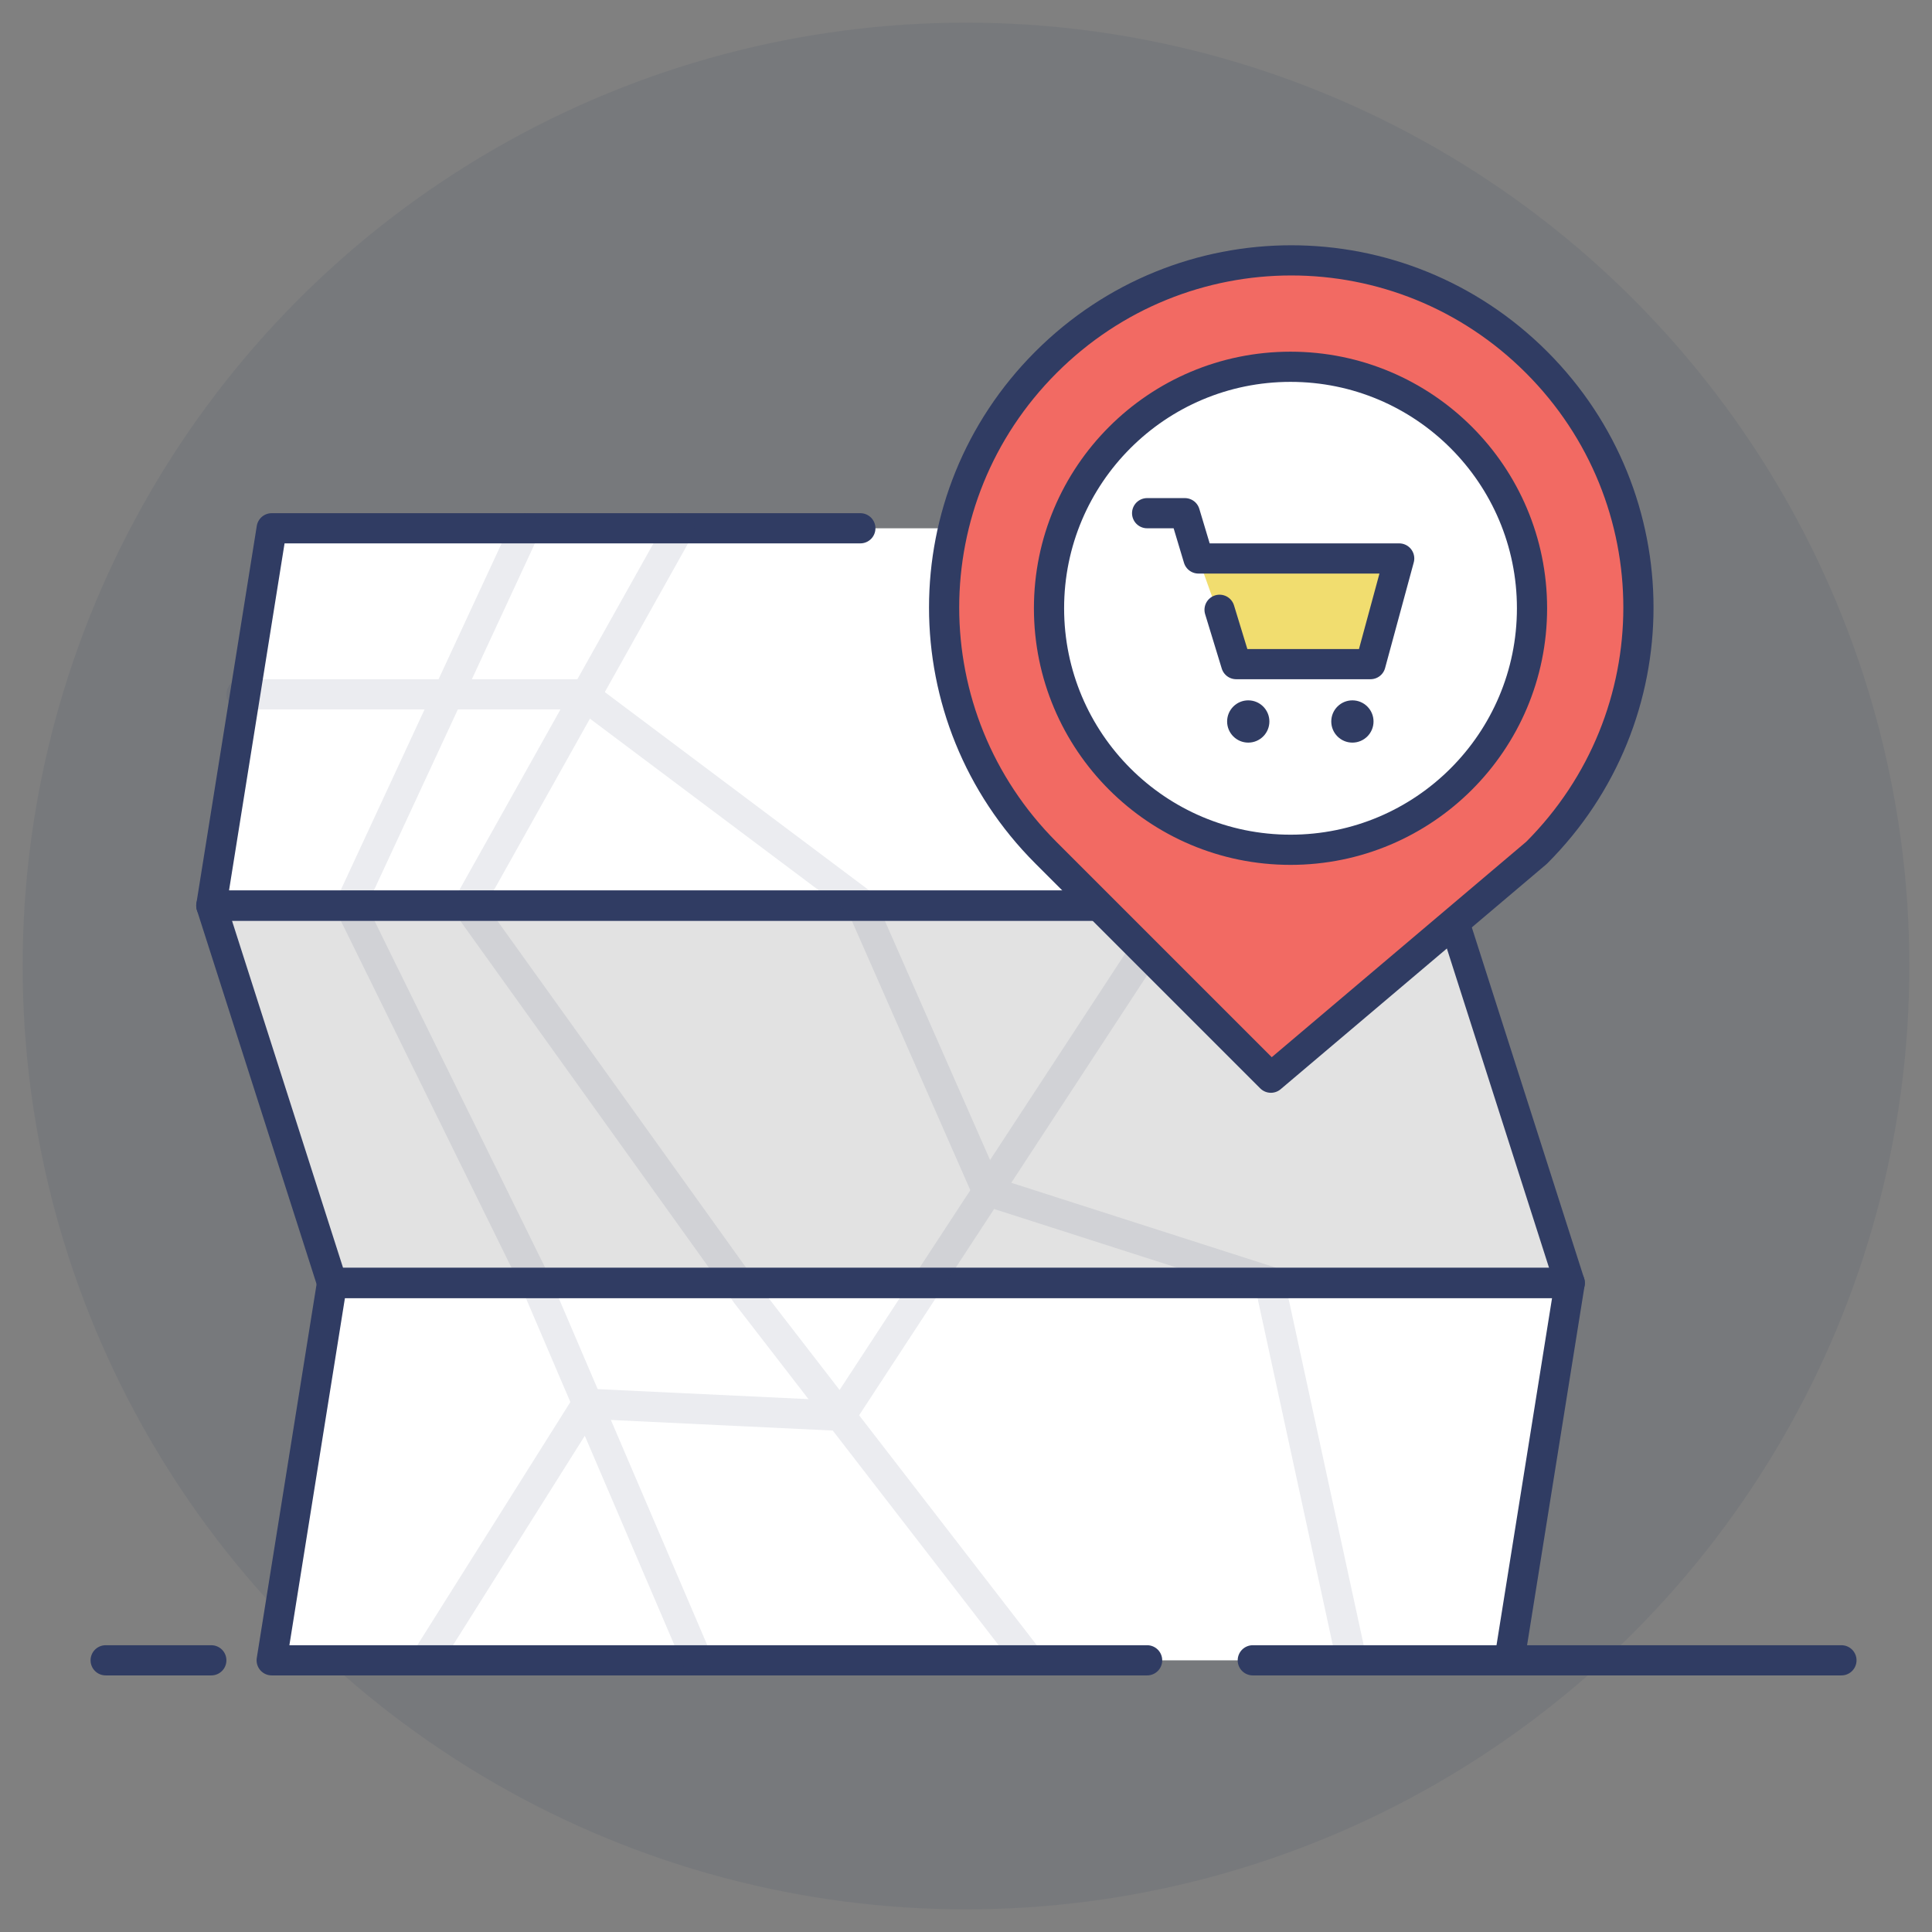 <?xml version="1.0" ?><svg id="Layer_1" style="enable-background:new 0 0 128 128;" version="1.1" viewBox="0 0 128 128" xml:space="preserve" xmlns="http://www.w3.org/2000/svg" xmlns:xlink="http://www.w3.org/1999/xlink"><rect x="0" y="0" width="128" height="128" fill="#808080" stroke="none"/><style type="text/css">
	.st0{opacity:0.1;fill:#303C63;}
	.st1{display:none;}
	
		.st2{display:inline;opacity:0.1;fill:none;stroke:#303C63;stroke-width:2;stroke-linecap:round;stroke-linejoin:round;stroke-miterlimit:10;}
	.st3{display:inline;opacity:0.1;fill:#303C63;}
	.st4{display:inline;opacity:0.1;}
	.st5{fill:none;stroke:#303C63;stroke-width:2;stroke-linecap:round;stroke-linejoin:round;stroke-miterlimit:10;}
	.st6{fill:#E0534F;}
	.st7{fill:#FFFFFF;}
	.st8{fill:#E2E2E2;}
	.st9{fill:#F1DD6F;}
	.st10{fill:#EAC74B;}
	.st11{fill:none;stroke:#EAC74B;stroke-width:6;stroke-linecap:round;stroke-linejoin:round;stroke-miterlimit:10;}
	.st12{fill:#6DC392;}
	.st13{fill:#5AA579;}
	.st14{fill:#F26A63;}
	.st15{fill:#B7B7B7;}
	.st16{fill:#88C6ED;}
	.st17{fill:none;stroke:#AFDDF3;stroke-linecap:round;stroke-miterlimit:10;}
	.st18{fill:none;stroke:#EAC74B;stroke-width:2;stroke-linecap:round;stroke-linejoin:round;stroke-miterlimit:10;}
	.st19{fill:none;stroke:#EAC74B;stroke-width:4;stroke-linecap:round;stroke-linejoin:round;stroke-miterlimit:10;}
	.st20{fill:none;stroke:#E0534F;stroke-width:2;stroke-miterlimit:10;}
	.st21{opacity:0.1;fill:none;stroke:#303C63;stroke-width:2;stroke-linecap:round;stroke-linejoin:round;stroke-miterlimit:10;}
	.st22{fill:#303C63;}
	.st23{fill:none;stroke:#2C3E50;stroke-width:2;stroke-linecap:round;stroke-linejoin:round;stroke-miterlimit:10;}
	.st24{opacity:0.1;}
	
		.st25{fill:none;stroke:#303C63;stroke-width:2;stroke-linecap:round;stroke-linejoin:round;stroke-miterlimit:10;stroke-dasharray:4,5;}
	.st26{fill:none;stroke:#F26A63;stroke-width:2;stroke-linecap:round;stroke-linejoin:round;}
	.st27{fill:none;stroke:#F26A63;stroke-width:2;stroke-linecap:round;stroke-linejoin:round;stroke-dasharray:3.79,4.738;}
	.st28{fill:none;stroke:#FFFFFF;stroke-width:4;stroke-linecap:round;stroke-linejoin:round;stroke-miterlimit:10;}
	.st29{fill:#FAF8F2;}
	.st30{fill:#AFDDF3;}
	.st31{fill:none;stroke:#F26A63;stroke-width:4;stroke-linecap:round;stroke-linejoin:round;stroke-miterlimit:10;}
	.st32{fill:none;stroke:#FFFFFF;stroke-width:2;stroke-linecap:round;stroke-linejoin:round;stroke-miterlimit:10;}
	.st33{fill:none;stroke:#6DC392;stroke-width:2;stroke-linecap:round;stroke-linejoin:round;stroke-miterlimit:10;}
	.st34{fill:none;stroke:#303C63;stroke-width:2;stroke-linecap:round;stroke-linejoin:round;}
	.st35{fill:none;stroke:#303C63;stroke-width:2;stroke-linecap:round;stroke-linejoin:round;stroke-dasharray:3.76,4.7;}
	.st36{opacity:0.2;}
	.st37{opacity:0.2;fill:none;stroke:#303C63;stroke-width:2;stroke-linecap:round;stroke-linejoin:round;stroke-miterlimit:10;}
</style><g><circle class="st0" cx="64" cy="64" r="62.5"/></g><line class="st5" x1="100" x2="122" y1="110" y2="110"/><polygon class="st7" points="104,85 22,85 18,110 100,110 "/><polygon class="st8" points="96,60 14,60 22,85 104,85 "/><polygon class="st7" points="100,35 18,35 14,60 96,60 "/><polyline class="st5" points="83,110 100,110 104,85 22,85 18,110 76,110 "/><polygon class="st5" points="96,60 14,60 22,85 104,85 "/><polyline class="st5" points="57,35 18,35 14,60 96,60 100,35 64,35 "/><g class="st24"><polyline class="st5" points="45,35 31,60 49.5,85.8 68.2,110  "/><polyline class="st5" points="46.2,110 35.5,85 23.2,60 34.8,35  "/><polyline class="st5" points="28.2,110 38.9,93 55.7,93.8 79,58.2  "/><polyline class="st5" points="16,46 38.6,46 57,59.8 65.4,78.9 84.1,84.9 89.5,109.8  "/></g><g><path class="st14" d="M101.8,56.5c9-9,9-23.5,0-32.5s-23.5-9-32.5,0s-9,23.5,0,32.5l14.9,14.9L101.8,56.5z"/><path class="st5" d="M101.8,56.5c9-9,9-23.5,0-32.5s-23.5-9-32.5,0s-9,23.5,0,32.5l14.9,14.9L101.8,56.5z"/><circle class="st7" cx="85.5" cy="40.3" r="16"/><circle class="st5" cx="85.5" cy="40.3" r="16"/><g><polyline class="st9" points="79,37 92.7,37 90.8,44 81.9,44 79.4,37   "/><polyline class="st5" points="80.8,40.4 81.9,44 90.8,44 92.7,37 79.4,37 78.5,34 76,34   "/><circle class="st22" cx="82.7" cy="47.8" r="1.4"/><circle class="st22" cx="89.6" cy="47.8" r="1.4"/></g></g><line class="st5" x1="14" x2="7" y1="110" y2="110"/></svg>